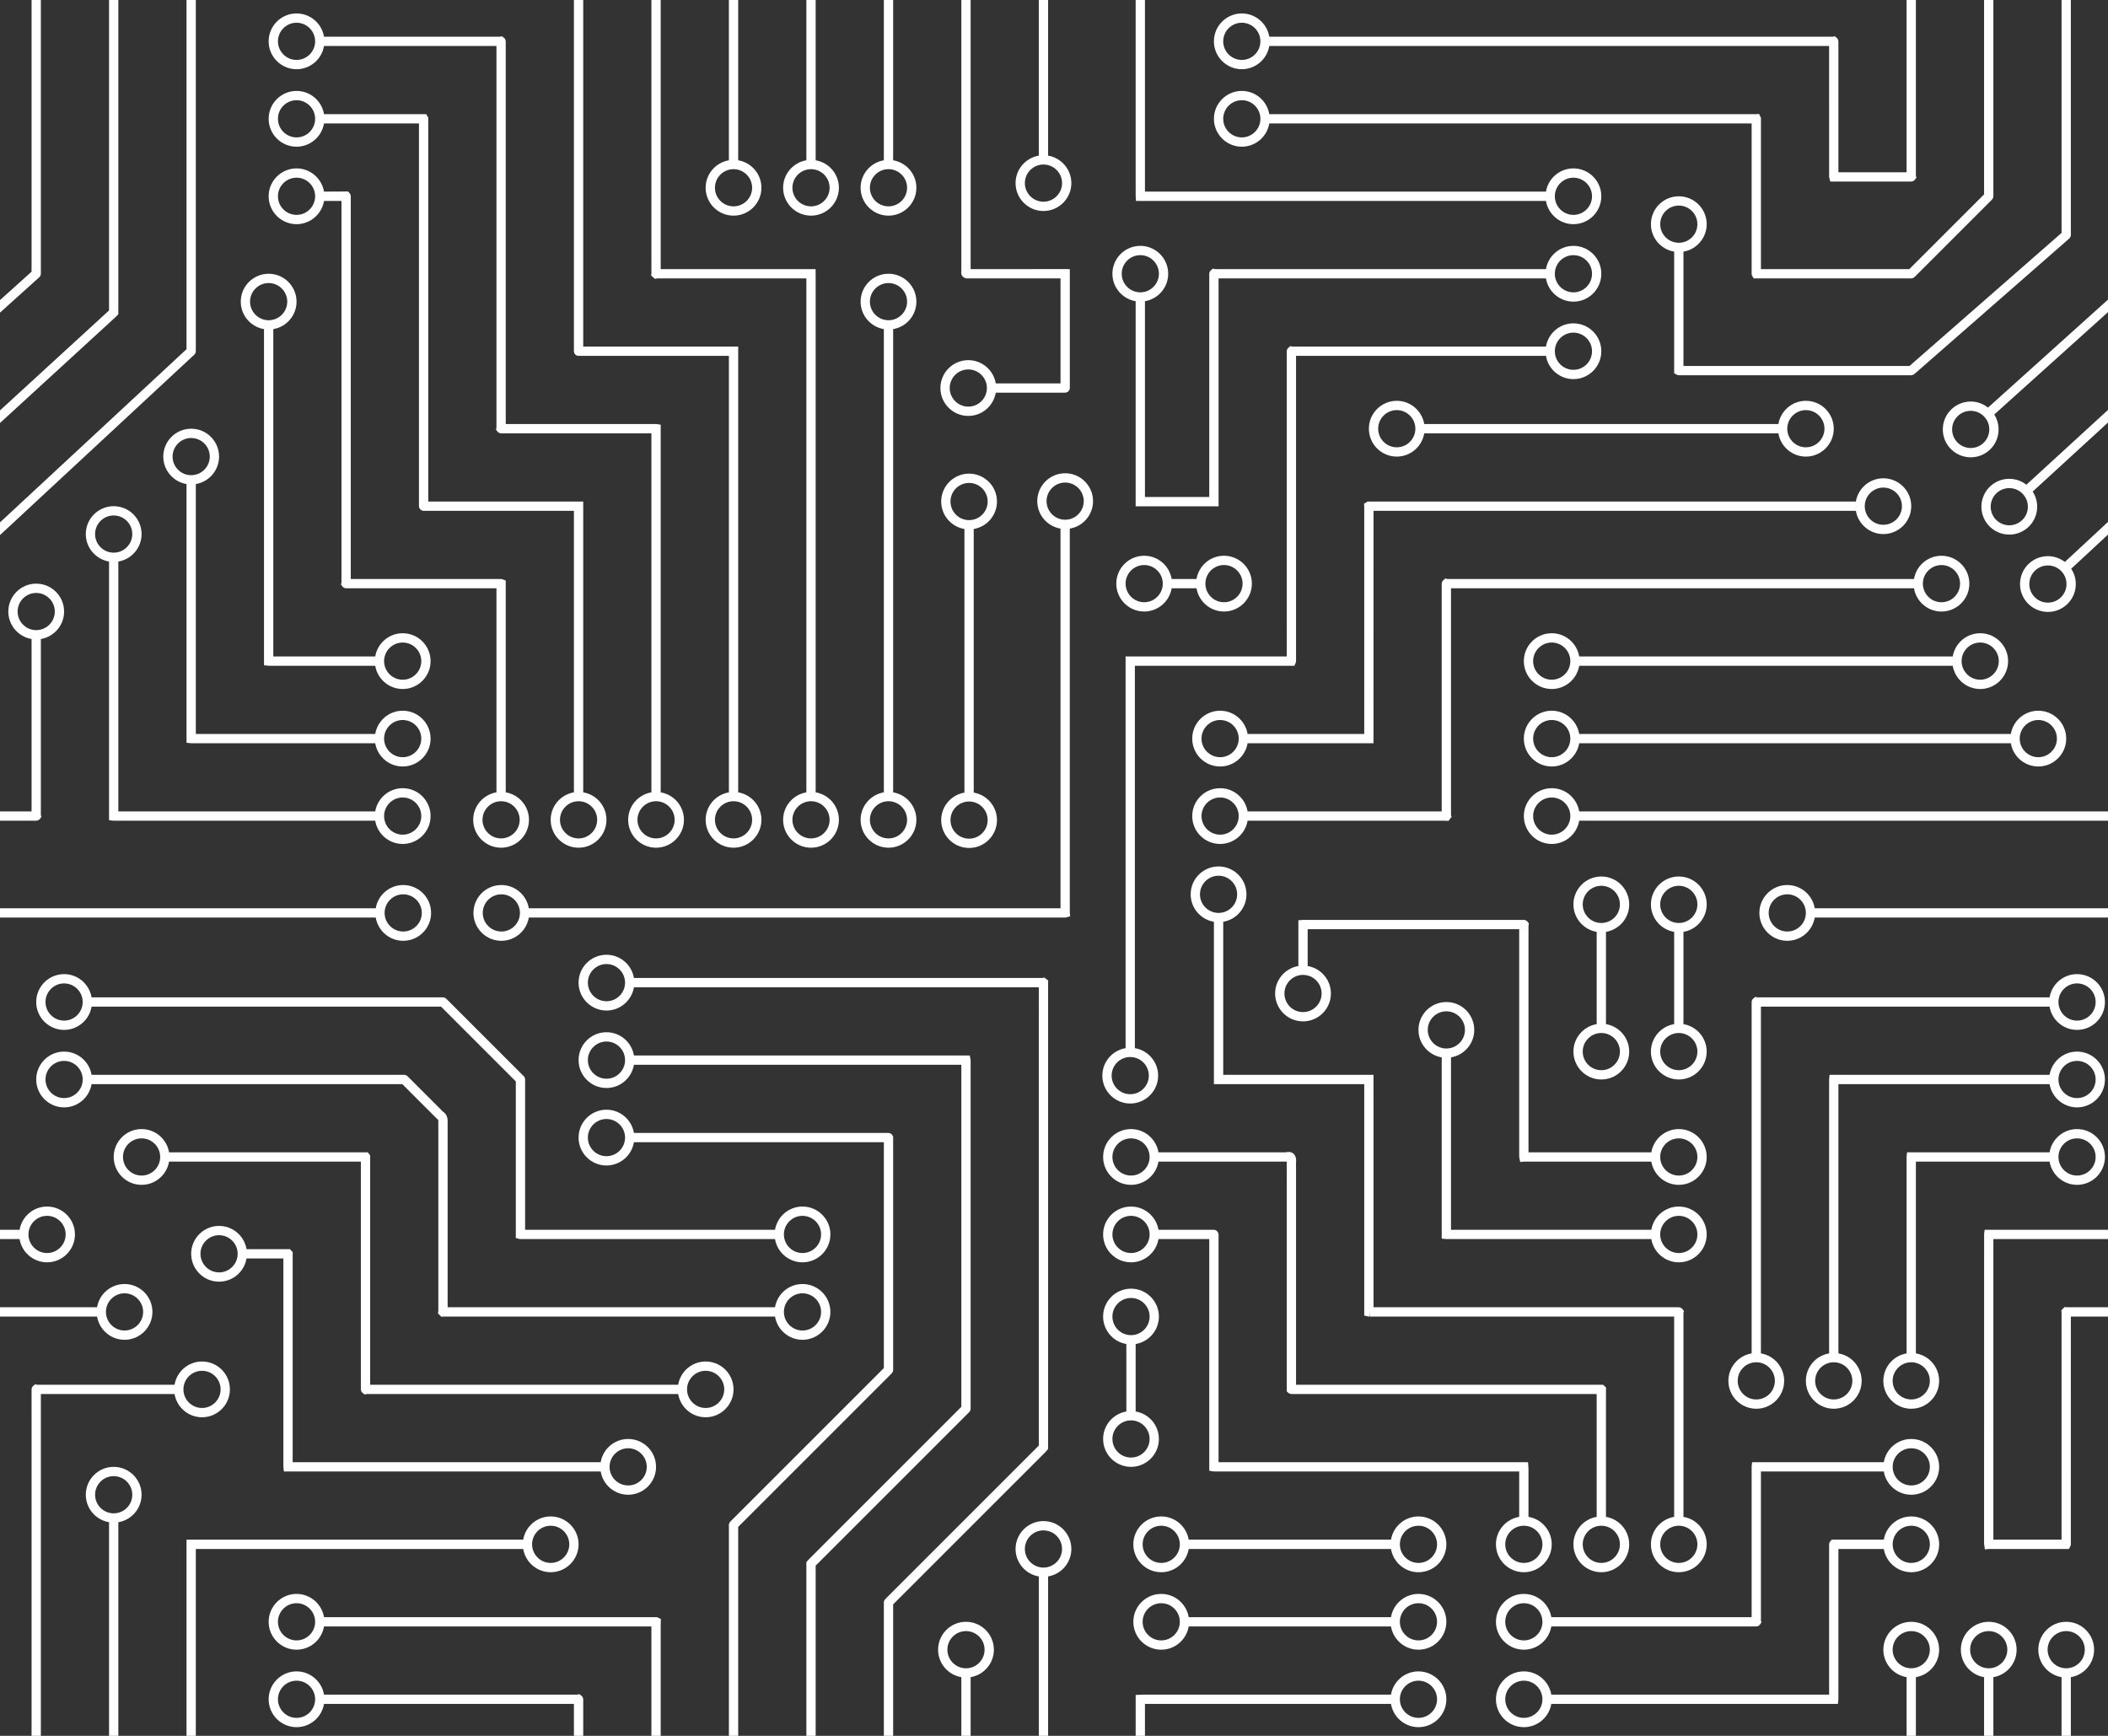 <?xml version="1.0" encoding="UTF-8" standalone="no"?>
<!-- Created with Inkscape (http://www.inkscape.org/) -->

<svg
   xmlns:dc="http://purl.org/dc/elements/1.1/"
   xmlns:cc="http://creativecommons.org/ns#"
   xmlns:rdf="http://www.w3.org/1999/02/22-rdf-syntax-ns#"
   xmlns:svg="http://www.w3.org/2000/svg"
   xmlns="http://www.w3.org/2000/svg"
   xmlns:sodipodi="http://sodipodi.sourceforge.net/DTD/sodipodi-0.dtd"
   xmlns:inkscape="http://www.inkscape.org/namespaces/inkscape"
   version="1.1"
   id="svg2"
   xml:space="preserve"
   width="680"
   height="560"
   viewBox="0 0 680 560"
   sodipodi:docname="bg_pattern.svg"
   inkscape:version="0.92.4 5da689c313, 2019-01-14"><rect x="0" y="0" width="680" height="560" fill="#333333" stroke="none"/><defs
     id="defs6" /><sodipodi:namedview
     pagecolor="#6f6f6f"
     bordercolor="#666666"
     borderopacity="1"
     objecttolerance="10"
     gridtolerance="10"
     guidetolerance="10"
     inkscape:pageopacity="0"
     inkscape:pageshadow="2"
     inkscape:window-width="1600"
     inkscape:window-height="900"
     id="namedview4"
     showgrid="false"
     inkscape:zoom="0.89398499"
     inkscape:cx="487.8037"
     inkscape:cy="406.77221"
     inkscape:window-x="0"
     inkscape:window-y="0"
     inkscape:window-maximized="0"
     inkscape:current-layer="g12"
     inkscape:pagecheckerboard="true"
     borderlayer="false"
     inkscape:showpageshadow="true" /><g
     id="g10"
     inkscape:groupmode="layer"
     inkscape:label="ink_ext_XXXXXX"
     transform="matrix(1.333,0,0,-1.333,0,560)"><g
       id="g12"
       transform="scale(0.1)"><path
         d="m 4986.462,2754.592 c -8.355,-7.755 -19.223,-12.023 -30.615,-12.023 -12.652,0 -24.375,5.107 -32.977,14.377 -16.883,18.18 -15.825,46.718 2.348,63.6 8.355,7.755 19.223,12.023 30.615,12.023 12.652,0 24.375,-5.107 32.985,-14.377 8.182,-8.812 12.435,-20.28 12,-32.288 -0.45,-12.015 -5.55,-23.13 -14.355,-31.312 z m 398.925,416.498 v 30.698 l -388.5,-360.75 c -11.707,8.97 -26.145,14.033 -41.055,14.033 -17.093,0 -33.398,-6.405 -45.922,-18.038 -27.27,-25.328 -28.852,-68.115 -3.533,-95.392 12.727,-13.71 30.758,-21.57 49.47,-21.57 17.093,0 33.398,6.405 45.922,18.038 13.207,12.27 20.858,28.95 21.525,46.965 0.532,14.205 -3.397,27.87 -11.07,39.51 l 373.163,346.507"
         style="fill:#ffffff;fill-opacity:1;fill-rule:nonzero;stroke:none;stroke-width:0.75"
         id="path16"
         inkscape:connector-curvature="0" /><path
         d="m 4892.787,2941.574 c -8.318,-7.62 -19.11,-11.82 -30.383,-11.82 -12.592,0 -24.69,5.317 -33.195,14.588 -16.77,18.293 -15.525,46.807 2.768,63.578 8.318,7.635 19.117,11.835 30.39,11.835 12.585,0 24.69,-5.317 33.188,-14.595 8.123,-8.857 12.307,-20.355 11.79,-32.362 -0.525,-12.008 -5.692,-23.1 -14.557,-31.223 z m 492.6,497.962 v 1040.85 h -21.51 V 3449.714 l -460.103,-421.762 c -11.768,9.135 -26.325,14.303 -41.407,14.303 -16.92,0 -33.112,-6.3 -45.593,-17.745 -27.442,-25.155 -29.302,-67.935 -4.147,-95.37 12.75,-13.912 30.892,-21.885 49.778,-21.885 16.913,0 33.112,6.293 45.593,17.738 13.29,12.18 21.038,28.815 21.825,46.822 0.615,14.205 -3.217,27.892 -10.815,39.578 l 460.395,422.033 5.985,6.112"
         style="fill:#ffffff;fill-opacity:1;fill-rule:nonzero;stroke:none;stroke-width:0.75"
         id="path18"
         inkscape:connector-curvature="0" /><path
         d="m 4799.157,3128.347 c -8.287,-7.455 -18.96,-11.557 -30.09,-11.557 -12.75,0 -24.945,5.438 -33.465,14.902 -8.04,8.932 -12.127,20.46 -11.49,32.468 0.63,12 5.895,23.04 14.842,31.087 8.265,7.447 18.953,11.543 30.075,11.543 12.75,0 24.953,-5.423 33.465,-14.887 16.598,-18.45 15.105,-46.958 -3.337,-63.555 z m 377.22,1352.04 v -936.862 l -365.452,-328.905 c -11.85,9.375 -26.58,14.67 -41.895,14.67 -16.688,0 -32.722,-6.15 -45.127,-17.325 -13.402,-12.06 -21.315,-28.62 -22.26,-46.62 -0.945,-18.008 5.168,-35.303 17.235,-48.705 12.78,-14.205 31.073,-22.35 50.19,-22.35 16.695,0 32.715,6.157 45.135,17.332 24.817,22.328 29.115,58.995 11.79,86.287 l 368.235,331.41 c 2.175,1.702 4.785,4.875 4.65,10.245 v 940.822 h -22.5"
         style="fill:#ffffff;fill-opacity:1;fill-rule:nonzero;stroke:none;stroke-width:0.75"
         id="path20"
         inkscape:connector-curvature="0" /><path
         d="m 4017.627,3658.514 c 0,24.817 20.183,45 45,45 24.81,0 45,-20.183 45,-45 0,-24.81 -20.19,-45 -45,-45 -24.817,0 -45,20.19 -45,45 z m 937.5,750 c 0,24.817 20.183,45 45,45 24.81,0 45,-20.183 45,-45 0,-24.81 -20.19,-45 -45,-45 -24.817,0 -45,20.19 -45,45 z M 4057.354,3294.457 c 3.292,-1.748 6.555,-1.635 8.505,-1.53 l 557.107,-0.037 c 0.398,-0.037 0.818,-0.06 1.26,-0.06 2.895,0 6.465,1.02 10.26,4.553 l 372.127,325.613 c 3.81,3.022 4.98,7.035 4.763,10.455 v 708.577 c 31.875,5.385 56.25,33.112 56.25,66.487 0,37.215 -30.277,67.5 -67.5,67.5 -37.222,0 -67.5,-30.285 -67.5,-67.5 0,-33.375 24.375,-61.102 56.25,-66.487 v -704.663 l -330.832,-289.47 -37.125,-32.505 h -547.043 v 276.637 c 31.875,5.385 56.25,33.112 56.25,66.487 0,37.215 -30.277,67.5 -67.5,67.5 -37.222,0 -67.5,-30.285 -67.5,-67.5 0,-33.375 24.375,-61.102 56.25,-66.487 v -294.397 l 5.978,-3.172"
         style="fill:#ffffff;fill-opacity:1;fill-rule:nonzero;stroke:none;stroke-width:0.75"
         id="path22"
         inkscape:connector-curvature="0" /><path
         d="m 3755.127,2458.514 c 24.81,0 45,-20.183 45,-45 0,-24.817 -20.19,-45 -45,-45 -24.817,0 -45,20.183 -45,45 0,24.817 20.183,45 45,45 z m 1177.5,0 c 24.81,0 45,-20.183 45,-45 0,-24.817 -20.19,-45 -45,-45 -24.817,0 -45,20.183 -45,45 0,24.817 20.183,45 45,45 z m -1177.5,-112.5 c 33.383,0 61.102,24.383 66.48,56.25 h 1044.533 c 5.385,-31.867 33.105,-56.25 66.487,-56.25 37.222,0 67.5,30.285 67.5,67.5 0,37.215 -30.277,67.5 -67.5,67.5 -33.383,0 -61.102,-24.383 -66.487,-56.25 H 3821.607 c -5.378,31.867 -33.097,56.25 -66.48,56.25 -37.222,0 -67.5,-30.285 -67.5,-67.5 0,-37.215 30.277,-67.5 67.5,-67.5"
         style="fill:#ffffff;fill-opacity:1;fill-rule:nonzero;stroke:none;stroke-width:0.75"
         id="path24"
         inkscape:connector-curvature="0" /><path
         d="m 4792.002,2646.014 c 24.81,0 45,-20.183 45,-45 0,-24.817 -20.19,-45 -45,-45 -24.817,0 -45,20.183 -45,45 0,24.817 20.183,45 45,45 z m -1036.875,-90 c -24.817,0 -45,20.183 -45,45 0,24.817 20.183,45 45,45 24.81,0 45,-20.183 45,-45 0,-24.817 -20.19,-45 -45,-45 z m 970.388,56.25 h -903.908 c -5.378,31.867 -33.097,56.25 -66.48,56.25 -37.222,0 -67.5,-30.285 -67.5,-67.5 0,-37.215 30.277,-67.5 67.5,-67.5 33.383,0 61.102,24.383 66.48,56.25 h 903.908 c 5.385,-31.867 33.105,-56.25 66.487,-56.25 37.222,0 67.5,30.285 67.5,67.5 0,37.215 -30.277,67.5 -67.5,67.5 -33.383,0 -61.102,-24.383 -66.487,-56.25"
         style="fill:#ffffff;fill-opacity:1;fill-rule:nonzero;stroke:none;stroke-width:0.75"
         id="path26"
         inkscape:connector-curvature="0" /><path
         d="m 4557.627,3021.014 c 24.81,0 45,-20.183 45,-45 0,-24.817 -20.19,-45 -45,-45 -24.817,0 -45,20.183 -45,45 0,24.817 20.183,45 45,45 z m -1605,-652.5 c -24.817,0 -45,20.183 -45,45 0,24.817 20.183,45 45,45 24.81,0 45,-20.183 45,-45 0,-24.817 -20.19,-45 -45,-45 z m 66.48,56.25 c -5.378,31.867 -33.097,56.25 -66.48,56.25 -37.222,0 -67.5,-30.285 -67.5,-67.5 0,-37.215 30.277,-67.5 67.5,-67.5 33.383,0 61.102,24.383 66.48,56.25 h 304.665 l 0.105,562.5 h 1167.263 c 5.385,-31.867 33.105,-56.25 66.487,-56.25 37.222,0 67.5,30.285 67.5,67.5 0,37.215 -30.277,67.5 -67.5,67.5 -33.383,0 -61.102,-24.383 -66.487,-56.25 H 3309.777 l -8.865,-5.22 0.465,-6.742 v -550.538 h -282.27"
         style="fill:#ffffff;fill-opacity:1;fill-rule:nonzero;stroke:none;stroke-width:0.75"
         id="path28"
         inkscape:connector-curvature="0" /><path
         d="m 4370.127,3208.514 c 24.81,0 45,-20.183 45,-45 0,-24.817 -20.19,-45 -45,-45 -24.817,0 -45,20.183 -45,45 0,24.817 20.183,45 45,45 z m -990,-90 c -24.817,0 -45,20.183 -45,45 0,24.817 20.183,45 45,45 24.81,0 45,-20.183 45,-45 0,-24.817 -20.19,-45 -45,-45 z m 0,112.5 c -37.222,0 -67.5,-30.285 -67.5,-67.5 0,-37.215 30.277,-67.5 67.5,-67.5 33.383,0 61.102,24.383 66.48,56.25 h 857.033 c 5.385,-31.867 33.105,-56.25 66.487,-56.25 37.222,0 67.5,30.285 67.5,67.5 0,37.215 -30.277,67.5 -67.5,67.5 -33.383,0 -61.102,-24.383 -66.487,-56.25 h -857.033 c -5.378,31.867 -33.097,56.25 -66.48,56.25"
         style="fill:#ffffff;fill-opacity:1;fill-rule:nonzero;stroke:none;stroke-width:0.75"
         id="path30"
         inkscape:connector-curvature="0" /><path
         d="m 3005.127,3868.514 c -24.817,0 -45,20.19 -45,45 0,24.817 20.183,45 45,45 24.81,0 45,-20.183 45,-45 0,-24.81 -20.19,-45 -45,-45 z m 1762.5,540 c 0,24.817 20.183,45 45,45 24.81,0 45,-20.183 45,-45 0,-24.81 -20.19,-45 -45,-45 -24.817,0 -45,20.19 -45,45 z m -528.75,-869.55 c -0.015,-0.975 0.06,-3.075 1.185,-5.393 l 3.817,-6.308 h 380.73 c 0.045,0 0.105,0 0.165,0 2.333,0 5.963,0.675 9.21,4.2 l 185.678,185.678 c 3.908,3.66 4.455,7.673 4.215,10.432 v 614.452 c 31.875,5.385 56.25,33.112 56.25,66.487 0,37.215 -30.277,67.5 -67.5,67.5 -37.222,0 -67.5,-30.285 -67.5,-67.5 0,-33.375 24.375,-61.102 56.25,-66.487 v -611.355 l -180.907,-180.907 h -359.092 v 366.007 l -4.522,9.525 -7.522,-0.532 h -1177.725 c -5.378,31.867 -33.097,56.25 -66.48,56.25 -37.222,0 -67.5,-30.285 -67.5,-67.5 0,-37.215 30.277,-67.5 67.5,-67.5 33.383,0 61.102,24.383 66.48,56.25 h 1167.27 v -363.3"
         style="fill:#ffffff;fill-opacity:1;fill-rule:nonzero;stroke:none;stroke-width:0.75"
         id="path32"
         inkscape:connector-curvature="0" /><path
         d="m 4580.127,4408.514 c 0,24.817 20.183,45 45,45 24.81,0 45,-20.183 45,-45 0,-24.81 -20.19,-45 -45,-45 -24.817,0 -45,20.19 -45,45 z m -1575,-352.5 c -24.817,0 -45,20.19 -45,45 0,24.817 20.183,45 45,45 24.81,0 45,-20.183 45,-45 0,-24.81 -20.19,-45 -45,-45 z m 0,112.5 c -37.222,0 -67.5,-30.285 -67.5,-67.5 0,-37.215 30.277,-67.5 67.5,-67.5 33.383,0 61.102,24.383 66.48,56.25 h 1354.77 l 0.015,-311.805 c 0.023,-0.39 0,-0.802 -0.015,-1.23 -0.045,-1.815 -0.113,-4.312 0.652,-6.952 l 2.34,-8.137 h 194.49 c 0.225,-0.015 0.435,-0.015 0.66,-0.015 5.062,0 7.995,2.663 9.352,4.343 l 3.81,5.303 -1.312,4.095 v 566.663 c 31.875,5.385 56.25,33.112 56.25,66.487 0,37.215 -30.277,67.5 -67.5,67.5 -37.222,0 -67.5,-30.285 -67.5,-67.5 0,-33.375 24.375,-61.102 56.25,-66.487 v -557.888 h -165 v 242.438 l -0.015,73.38 c 0.225,5.43 -2.67,8.535 -4.41,9.9 l -4.92,3.57 -3.998,-1.163 h -1363.935 c -5.378,31.867 -33.097,56.25 -66.48,56.25"
         style="fill:#ffffff;fill-opacity:1;fill-rule:nonzero;stroke:none;stroke-width:0.75"
         id="path34"
         inkscape:connector-curvature="0" /><path
         d="m 3432.627,4333.514 c 24.81,0 45,-20.183 45,-45 0,-24.81 -20.19,-45 -45,-45 -24.817,0 -45,20.19 -45,45 0,24.817 20.183,45 45,45 z m 375,-562.5 c 24.81,0 45,-20.183 45,-45 0,-24.81 -20.19,-45 -45,-45 -24.817,0 -45,20.19 -45,45 0,24.817 20.183,45 45,45 z m -1058.535,-56.25 h 992.048 c 5.385,-31.867 33.105,-56.25 66.487,-56.25 37.222,0 67.5,30.285 67.5,67.5 0,37.215 -30.277,67.5 -67.5,67.5 -33.383,0 -61.102,-24.383 -66.487,-56.25 h -970.388 v 540 h 595.388 c 5.385,-31.867 33.105,-56.25 66.487,-56.25 37.222,0 67.5,30.285 67.5,67.5 0,37.215 -30.277,67.5 -67.5,67.5 -33.383,0 -61.102,-24.383 -66.487,-56.25 h -600.75 l -17.137,-0.787 v -567.285 c -0.015,-2.205 -0.023,-4.41 0.12,-6.45 l 0.72,-10.477"
         style="fill:#ffffff;fill-opacity:1;fill-rule:nonzero;stroke:none;stroke-width:0.75"
         id="path36"
         inkscape:connector-curvature="0" /><path
         d="m 2714.494,3538.552 c 0,24.817 20.183,45 45,45 24.817,0 45,-20.183 45,-45 0,-24.81 -20.183,-45 -45,-45 -24.817,0 -45,20.19 -45,45 z m 1093.132,44.962 c 24.81,0 45,-20.183 45,-45 0,-24.81 -20.19,-45 -45,-45 -24.817,0 -45,20.19 -45,45 0,24.817 20.183,45 45,45 z m 0,-112.5 c 37.222,0 67.5,30.285 67.5,67.5 0,37.215 -30.277,67.5 -67.5,67.5 -33.383,0 -61.102,-24.383 -66.487,-56.25 h -801.405 l -4.357,1.305 -4.725,-3.803 c -1.245,-1.005 -3.84,-3.6 -4.23,-8.033 l -0.045,-0.713 c 0,-0.27 0,-0.54 0,-0.825 v -539.505 h -155.632 v 473.88 c 31.875,5.378 56.25,33.105 56.25,66.48 0,37.222 -30.277,67.5 -67.5,67.5 -37.222,0 -67.5,-30.277 -67.5,-67.5 0,-33.375 24.375,-61.102 56.25,-66.48 v -496.38 h 200.632 v 551.572 h 792.263 c 5.385,-31.867 33.105,-56.25 66.487,-56.25"
         style="fill:#ffffff;fill-opacity:1;fill-rule:nonzero;stroke:none;stroke-width:0.75"
         id="path38"
         inkscape:connector-curvature="0" /><path
         d="m 3006.994,2788.574 c 0,-24.817 -20.183,-45 -45,-45 -24.817,0 -45,20.183 -45,45 0,24.81 20.183,45 45,45 24.817,0 45,-20.19 45,-45 z m -238.118,-45 c -24.817,0 -45,20.183 -45,45 0,24.81 20.183,45 45,45 24.81,0 45,-20.19 45,-45 0,-24.817 -20.19,-45 -45,-45 z m 126.63,56.25 h -60.15 c -5.378,31.867 -33.097,56.25 -66.48,56.25 -37.222,0 -67.5,-30.285 -67.5,-67.5 0,-37.222 30.277,-67.5 67.5,-67.5 33.383,0 61.102,24.375 66.48,56.25 h 60.15 c 5.385,-31.875 33.105,-56.25 66.487,-56.25 37.222,0 67.5,30.277 67.5,67.5 0,37.215 -30.277,67.5 -67.5,67.5 -33.383,0 -61.102,-24.383 -66.487,-56.25"
         style="fill:#ffffff;fill-opacity:1;fill-rule:nonzero;stroke:none;stroke-width:0.75"
         id="path40"
         inkscape:connector-curvature="0" /><path
         d="m 5213.877,1258.514 c 24.81,0 45,-20.183 45,-45 0,-24.817 -20.19,-45 -45,-45 -24.817,0 -45,20.183 -45,45 0,24.817 20.183,45 45,45 z m 171.51,-274.515 c -16.935,6.473 -29.01,22.838 -29.01,42.015 0,19.177 12.075,35.542 29.01,42.015 v 23.505 c -25.92,-6.338 -46.005,-27.668 -50.498,-54.27 h -331.125 l -7.725,0.495 -7.673,-7.702 0.51,-4.777 V 474.766 h -165 v 727.499 h 323.512 c 5.385,-31.875 33.105,-56.25 66.487,-56.25 37.222,0 67.5,30.277 67.5,67.5 0,37.222 -30.277,67.5 -67.5,67.5 -33.383,0 -61.102,-24.375 -66.487,-56.25 h -344.558 l -1.343,-9.713 -0.113,-749.213 1.905,-14.505 10.215,0.931 h 193.125 l 3.217,5.795 c 1.688,3.062 1.575,5.95 1.492,6.572 l 0.045,550.133 h 323.512 c 4.492,-26.603 24.578,-47.933 50.498,-54.27 v 23.505"
         style="fill:#ffffff;fill-opacity:1;fill-rule:nonzero;stroke:none;stroke-width:0.75"
         id="path42"
         inkscape:connector-curvature="0" /><path
         d="m 5000.127,253.516 c 24.81,0 45,-20.183 45,-45 0,-24.817 -20.19,-45 -45,-45 -24.817,0 -45,20.183 -45,45 0,24.817 20.183,45 45,45 z m -11.25,-111.489 v -521.64 h 22.5 v 521.64 c 31.875,5.384 56.25,33.105 56.25,66.489 0,37.222 -30.277,67.5 -67.5,67.5 -37.222,0 -67.5,-30.278 -67.5,-67.5 0,-33.384 24.375,-61.105 56.25,-66.489"
         style="fill:#ffffff;fill-opacity:1;fill-rule:nonzero;stroke:none;stroke-width:0.75"
         id="path44"
         inkscape:connector-curvature="0" /><path
         d="m 5026.377,1731.014 c -24.817,0 -45,20.183 -45,45 0,24.817 20.183,45 45,45 24.81,0 45,-20.183 45,-45 0,-24.817 -20.19,-45 -45,-45 z m -731.25,-871.875 c 0,-24.817 -20.19,-45 -45,-45 -24.817,0 -45,20.183 -45,45 0,24.817 20.183,45 45,45 24.81,0 45,-20.183 45,-45 z m 731.25,984.375 c -33.383,0 -61.102,-24.375 -66.487,-56.25 h -707.73 l -4.253,1.192 -4.598,-3.585 c -1.732,-1.357 -4.567,-4.388 -4.433,-9.69 V 925.619 c -31.875,-5.378 -56.25,-33.097 -56.25,-66.48 0,-37.222 30.277,-67.5 67.5,-67.5 37.222,0 67.5,30.277 67.5,67.5 0,33.383 -24.375,61.102 -56.25,66.48 v 839.145 h 698.513 c 5.385,-31.875 33.105,-56.25 66.487,-56.25 37.222,0 67.5,30.277 67.5,67.5 0,37.222 -30.277,67.5 -67.5,67.5"
         style="fill:#ffffff;fill-opacity:1;fill-rule:nonzero;stroke:none;stroke-width:0.75"
         id="path46"
         inkscape:connector-curvature="0" /><path
         d="m 5026.377,1543.514 c -24.817,0 -45,20.183 -45,45 0,24.817 20.183,45 45,45 24.81,0 45,-20.183 45,-45 0,-24.817 -20.19,-45 -45,-45 z m -543.75,-684.375 c 0,-24.817 -20.19,-45 -45,-45 -24.817,0 -45,20.183 -45,45 0,24.817 20.183,45 45,45 24.81,0 45,-20.183 45,-45 z m 543.75,796.875 c -33.383,0 -61.102,-24.375 -66.487,-56.25 h -532.403 l -1.005,-10.14 c -0.105,-1.14 -0.12,-2.4 -0.105,-3.66 V 925.619 c -31.875,-5.378 -56.25,-33.097 -56.25,-66.48 0,-37.222 30.277,-67.5 67.5,-67.5 37.222,0 67.5,30.277 67.5,67.5 0,33.383 -24.375,61.102 -56.25,66.48 v 651.645 h 511.012 c 5.385,-31.875 33.105,-56.25 66.487,-56.25 37.222,0 67.5,30.277 67.5,67.5 0,37.222 -30.277,67.5 -67.5,67.5"
         style="fill:#ffffff;fill-opacity:1;fill-rule:nonzero;stroke:none;stroke-width:0.75"
         id="path48"
         inkscape:connector-curvature="0" /><path
         d="m 4670.127,859.139 c 0,-24.817 -20.19,-45 -45,-45 -24.817,0 -45,20.183 -45,45 0,24.817 20.183,45 45,45 24.81,0 45,-20.183 45,-45 z m 356.25,586.875 c 24.81,0 45,-20.183 45,-45 0,-24.817 -20.19,-45 -45,-45 -24.817,0 -45,20.183 -45,45 0,24.817 20.183,45 45,45 z m -66.487,-56.25 c 5.385,-31.875 33.105,-56.25 66.487,-56.25 37.222,0 67.5,30.277 67.5,67.5 0,37.222 -30.277,67.5 -67.5,67.5 -33.383,0 -61.102,-24.375 -66.487,-56.25 h -344.918 l -1.005,-10.14 c -0.082,-0.863 -0.097,-1.83 -0.09,-3.518 V 925.619 c -31.875,-5.378 -56.25,-33.097 -56.25,-66.48 0,-37.222 30.277,-67.5 67.5,-67.5 37.222,0 67.5,30.277 67.5,67.5 0,33.383 -24.375,61.102 -56.25,66.48 v 464.145 h 323.512"
         style="fill:#ffffff;fill-opacity:1;fill-rule:nonzero;stroke:none;stroke-width:0.75"
         id="path50"
         inkscape:connector-curvature="0" /><path
         d="m 4812.627,253.516 c 24.81,0 45,-20.183 45,-45 0,-24.817 -20.19,-45 -45,-45 -24.817,0 -45,20.183 -45,45 0,24.817 20.183,45 45,45 z m -11.25,-111.489 v -521.64 h 22.5 v 521.64 c 31.875,5.384 56.25,33.105 56.25,66.489 0,37.222 -30.277,67.5 -67.5,67.5 -37.222,0 -67.5,-30.278 -67.5,-67.5 0,-33.384 24.375,-61.105 56.25,-66.489"
         style="fill:#ffffff;fill-opacity:1;fill-rule:nonzero;stroke:none;stroke-width:0.75"
         id="path52"
         inkscape:connector-curvature="0" /><path
         d="m 3005.127,-53.984 c 24.81,0 45,-20.183 45,-45 0,-24.82 -20.19,-45 -45,-45 -24.817,0 -45,20.18 -45,45 0,24.817 20.183,45 45,45 z m 0,-112.5 c 33.383,0 61.102,24.375 66.48,56.25 h 1354.77 l 0.015,-269.379 h 22.485 v 206.183 l -0.015,73.389 c 0.225,5.452 -2.685,8.558 -4.44,9.923 l -4.935,3.568 -3.982,-1.183 h -1363.905 c -5.378,31.875 -33.097,56.25 -66.48,56.25 -37.222,0 -67.5,-30.278 -67.5,-67.5 0,-37.225 30.277,-67.5 67.5,-67.5"
         style="fill:#ffffff;fill-opacity:1;fill-rule:nonzero;stroke:none;stroke-width:0.75"
         id="path54"
         inkscape:connector-curvature="0" /><path
         d="m 4625.127,253.516 c 24.81,0 45,-20.183 45,-45 0,-24.817 -20.19,-45 -45,-45 -24.817,0 -45,20.183 -45,45 0,24.817 20.183,45 45,45 z m -11.25,-111.489 v -521.64 h 22.5 v 521.64 c 31.875,5.384 56.25,33.105 56.25,66.489 0,37.222 -30.277,67.5 -67.5,67.5 -37.222,0 -67.5,-30.278 -67.5,-67.5 0,-33.384 24.375,-61.105 56.25,-66.489"
         style="fill:#ffffff;fill-opacity:1;fill-rule:nonzero;stroke:none;stroke-width:0.75"
         id="path56"
         inkscape:connector-curvature="0" /><path
         d="m 3687.627,133.516 c 24.81,0 45,-20.183 45,-45 0,-24.82 -20.19,-45 -45,-45 -24.817,0 -45,20.18 -45,45 0,24.817 20.183,45 45,45 z m 937.567,375 c 24.81,0 45,-20.183 45,-45 0,-24.817 -20.19,-45 -45,-45 -24.817,0 -45,20.183 -45,45 0,24.817 20.183,45 45,45 z M 3687.627,21.016 c 33.383,0 61.102,24.375 66.48,56.25 h 693.592 l 1.042,10.093 c 0.142,1.321 0.15,2.783 0.135,4.254 V 452.266 h 109.83 c 5.385,-31.875 33.105,-56.25 66.487,-56.25 37.215,0 67.5,30.275 67.5,67.5 0,37.222 -30.285,67.5 -67.5,67.5 -33.383,0 -61.102,-24.375 -66.487,-56.25 h -125.925 l -3.345,-3.662 c -2.107,-2.308 -3.143,-5.189 -3.06,-8.602 V 99.766 h -672.27 c -5.378,31.875 -33.097,56.25 -66.48,56.25 -37.222,0 -67.5,-30.278 -67.5,-67.5 0,-37.225 30.277,-67.5 67.5,-67.5"
         style="fill:#ffffff;fill-opacity:1;fill-rule:nonzero;stroke:none;stroke-width:0.75"
         id="path58"
         inkscape:connector-curvature="0" /><path
         d="m 4625.194,696.014 c 24.81,0 45,-20.183 45,-45 0,-24.817 -20.19,-45 -45,-45 -24.817,0 -45,20.183 -45,45 0,24.817 20.183,45 45,45 z m -937.567,-464.998 c -24.817,0 -45,20.183 -45,45 0,24.817 20.183,45 45,45 24.81,0 45,-20.183 45,-45 0,-24.817 -20.19,-45 -45,-45 z m 0,112.5 c -37.222,0 -67.5,-30.278 -67.5,-67.5 0,-37.225 30.277,-67.5 67.5,-67.5 33.383,0 61.102,24.375 66.48,56.25 h 494.587 c 0.195,-0.015 0.383,-0.015 0.578,-0.015 5.04,0 8.033,2.399 9.682,4.509 l 3.675,5.399 -1.252,4.019 v 361.08 h 297.33 c 5.385,-31.875 33.105,-56.25 66.487,-56.25 37.215,0 67.5,30.277 67.5,67.5 0,37.222 -30.285,67.5 -67.5,67.5 -33.383,0 -61.102,-24.375 -66.487,-56.25 h -318.683 l -1.058,-10.08 c -0.075,-0.802 -0.097,-1.695 -0.09,-3.217 v -361.701 h -484.77 c -5.378,31.875 -33.097,56.25 -66.48,56.25"
         style="fill:#ffffff;fill-opacity:1;fill-rule:nonzero;stroke:none;stroke-width:0.75"
         id="path60"
         inkscape:connector-curvature="0" /><path
         d="m 2948.877,2081.647 c 24.81,0 45,-20.19 45,-45 0,-24.817 -20.19,-45 -45,-45 -24.817,0 -45,20.183 -45,45 0,24.81 20.183,45 45,45 z m 1158.75,-1618.131 c 0,-24.817 -20.19,-45 -45,-45 -24.817,0 -45,20.183 -45,45 0,24.817 20.183,45 45,45 24.81,0 45,-20.183 45,-45 z m -1170,1506.644 v -392.895 h 363.75 v -560.018 l 8.61,-2.07 c 1.927,-0.472 3.555,-0.405 4.68,-0.412 l -0.24,11.25 1.058,-11.25 h 735.893 V 529.994 c -31.875,-5.376 -56.25,-33.097 -56.25,-66.478 0,-37.225 30.277,-67.5 67.5,-67.5 37.222,0 67.5,30.275 67.5,67.5 0,33.381 -24.375,61.102 -56.25,66.478 v 493.853 l 1.215,4.312 -3.607,4.628 c -1.327,1.71 -4.282,4.478 -9.473,4.478 -0.09,0 -0.18,0 -0.255,0 h -569.13 l -168.75,-0.015 v 493.71 l -0.105,68.797 h -363.645 v 370.395 c 31.875,5.385 56.25,33.105 56.25,66.487 0,37.215 -30.277,67.5 -67.5,67.5 -37.222,0 -67.5,-30.285 -67.5,-67.5 0,-33.383 24.375,-61.102 56.25,-66.487"
         style="fill:#ffffff;fill-opacity:1;fill-rule:nonzero;stroke:none;stroke-width:0.75"
         id="path62"
         inkscape:connector-curvature="0" /><path
         d="m 3432.627,133.516 c 24.81,0 45,-20.183 45,-45 0,-24.82 -20.19,-45 -45,-45 -24.817,0 -45,20.18 -45,45 0,24.817 20.183,45 45,45 z m -661.875,-513.129 V 77.266 h 595.388 c 5.385,-31.875 33.105,-56.25 66.487,-56.25 37.222,0 67.5,30.275 67.5,67.5 0,37.222 -30.277,67.5 -67.5,67.5 -33.383,0 -61.102,-24.375 -66.487,-56.25 h -600.75 l -17.137,-0.788 V -379.613 h 22.5"
         style="fill:#ffffff;fill-opacity:1;fill-rule:nonzero;stroke:none;stroke-width:0.75"
         id="path64"
         inkscape:connector-curvature="0" /><path
         d="m 3455.127,1708.514 c 0,24.817 20.183,45 45,45 24.81,0 45,-20.183 45,-45 0,-24.817 -20.19,-45 -45,-45 -24.817,0 -45,20.183 -45,45 z m 607.5,-450 c 24.81,0 45,-20.183 45,-45 0,-24.817 -20.19,-45 -45,-45 -24.817,0 -45,20.183 -45,45 0,24.817 20.183,45 45,45 z m -563.685,-56.13 c 0.848,-0.097 1.77,-0.12 2.715,-0.12 0.203,0 0.412,0 0.615,0 h 493.868 c 5.385,-31.875 33.105,-56.25 66.487,-56.25 37.222,0 67.5,30.277 67.5,67.5 0,37.222 -30.277,67.5 -67.5,67.5 -33.383,0 -61.102,-24.375 -66.487,-56.25 h -484.762 v 417.262 c 31.875,5.385 56.25,33.105 56.25,66.487 0,37.222 -30.277,67.5 -67.5,67.5 -37.222,0 -67.5,-30.277 -67.5,-67.5 0,-33.383 24.375,-61.102 56.25,-66.487 v -438.585 l 10.065,-1.058"
         style="fill:#ffffff;fill-opacity:1;fill-rule:nonzero;stroke:none;stroke-width:0.75"
         id="path66"
         inkscape:connector-curvature="0" /><path
         d="m 3198.252,1796.639 c 0,-24.817 -20.19,-45 -45,-45 -24.817,0 -45,20.183 -45,45 0,24.817 20.183,45 45,45 24.81,0 45,-20.183 45,-45 z m 864.375,-350.625 c 24.81,0 45,-20.183 45,-45 0,-24.817 -20.19,-45 -45,-45 -24.817,0 -45,20.183 -45,45 0,24.817 20.183,45 45,45 z m -386.25,506.25 v -551.175 l 2.4,-12.232 9.652,0.907 h 307.71 c 5.385,-31.875 33.105,-56.25 66.487,-56.25 37.222,0 67.5,30.277 67.5,67.5 0,37.222 -30.277,67.5 -67.5,67.5 -33.383,0 -61.102,-24.375 -66.487,-56.25 h -297.262 v 549.135 l 1.23,4.282 -3.623,4.643 c -1.357,1.732 -4.425,4.65 -9.69,4.44 h -532.942 l -11.85,-0.818 v -110.828 c -31.875,-5.378 -56.25,-33.097 -56.25,-66.48 0,-37.222 30.277,-67.5 67.5,-67.5 37.222,0 67.5,30.277 67.5,67.5 0,33.383 -24.375,61.102 -56.25,66.48 v 89.145 h 511.875"
         style="fill:#ffffff;fill-opacity:1;fill-rule:nonzero;stroke:none;stroke-width:0.75"
         id="path68"
         inkscape:connector-curvature="0" /><path
         d="m 4107.627,1656.014 c 0,-24.817 -20.19,-45 -45,-45 -24.817,0 -45,20.183 -45,45 0,24.817 20.183,45 45,45 24.81,0 45,-20.183 45,-45 z m -90,356.257 c 0,24.81 20.183,45 45,45 24.81,0 45,-20.19 45,-45 0,-24.817 -20.19,-45 -45,-45 -24.817,0 -45,20.183 -45,45 z m 112.5,0 c 0,37.215 -30.277,67.5 -67.5,67.5 -37.222,0 -67.5,-30.285 -67.5,-67.5 0,-33.383 24.375,-61.102 56.25,-66.487 v -223.29 c -31.875,-5.378 -56.25,-33.097 -56.25,-66.48 0,-37.222 30.277,-67.5 67.5,-67.5 37.222,0 67.5,30.277 67.5,67.5 0,33.383 -24.375,61.102 -56.25,66.48 v 223.29 c 31.875,5.385 56.25,33.105 56.25,66.487"
         style="fill:#ffffff;fill-opacity:1;fill-rule:nonzero;stroke:none;stroke-width:0.75"
         id="path70"
         inkscape:connector-curvature="0" /><path
         d="m 3920.127,1656.014 c 0,-24.817 -20.19,-45 -45,-45 -24.817,0 -45,20.183 -45,45 0,24.817 20.183,45 45,45 24.81,0 45,-20.183 45,-45 z m -90,356.257 c 0,24.81 20.183,45 45,45 24.81,0 45,-20.19 45,-45 0,-24.817 -20.19,-45 -45,-45 -24.817,0 -45,20.183 -45,45 z m 112.5,0 c 0,37.215 -30.277,67.5 -67.5,67.5 -37.222,0 -67.5,-30.285 -67.5,-67.5 0,-33.383 24.375,-61.102 56.25,-66.487 v -223.29 c -31.875,-5.378 -56.25,-33.097 -56.25,-66.48 0,-37.222 30.277,-67.5 67.5,-67.5 37.222,0 67.5,30.277 67.5,67.5 0,33.383 -24.375,61.102 -56.25,66.48 v 223.29 c 31.875,5.385 56.25,33.105 56.25,66.487"
         style="fill:#ffffff;fill-opacity:1;fill-rule:nonzero;stroke:none;stroke-width:0.75"
         id="path72"
         inkscape:connector-curvature="0" /><path
         d="m 2810.127,508.516 c 24.81,0 45,-20.183 45,-45 0,-24.817 -20.19,-45 -45,-45 -24.817,0 -45,20.183 -45,45 0,24.817 20.183,45 45,45 z m 622.5,0 c 24.81,0 45,-20.183 45,-45 0,-24.817 -20.19,-45 -45,-45 -24.817,0 -45,20.183 -45,45 0,24.817 20.183,45 45,45 z m -622.5,-112.5 c 33.383,0 61.102,24.375 66.48,56.25 h 489.533 c 5.385,-31.875 33.105,-56.25 66.487,-56.25 37.222,0 67.5,30.275 67.5,67.5 0,37.222 -30.277,67.5 -67.5,67.5 -33.383,0 -61.102,-24.375 -66.487,-56.25 h -489.533 c -5.378,31.875 -33.097,56.25 -66.48,56.25 -37.222,0 -67.5,-30.278 -67.5,-67.5 0,-37.225 30.277,-67.5 67.5,-67.5"
         style="fill:#ffffff;fill-opacity:1;fill-rule:nonzero;stroke:none;stroke-width:0.75"
         id="path74"
         inkscape:connector-curvature="0" /><path
         d="m 2810.127,321.016 c 24.81,0 45,-20.183 45,-45 0,-24.817 -20.19,-45 -45,-45 -24.817,0 -45,20.183 -45,45 0,24.817 20.183,45 45,45 z m 622.5,0 c 24.81,0 45,-20.183 45,-45 0,-24.817 -20.19,-45 -45,-45 -24.817,0 -45,20.183 -45,45 0,24.817 20.183,45 45,45 z m -622.5,-112.5 c 33.383,0 61.102,24.375 66.48,56.25 h 489.533 c 5.385,-31.875 33.105,-56.25 66.487,-56.25 37.222,0 67.5,30.275 67.5,67.5 0,37.222 -30.277,67.5 -67.5,67.5 -33.383,0 -61.102,-24.375 -66.487,-56.25 h -489.533 c -5.378,31.875 -33.097,56.25 -66.48,56.25 -37.222,0 -67.5,-30.278 -67.5,-67.5 0,-37.225 30.277,-67.5 67.5,-67.5"
         style="fill:#ffffff;fill-opacity:1;fill-rule:nonzero;stroke:none;stroke-width:0.75"
         id="path76"
         inkscape:connector-curvature="0" /><path
         d="m 4325.127,1946.647 c -24.817,0 -45,20.183 -45,45 0,24.81 20.183,45 45,45 24.81,0 45,-20.19 45,-45 0,-24.817 -20.19,-45 -45,-45 z m 1060.26,56.25 h -993.78 c -5.378,31.867 -33.097,56.25 -66.48,56.25 -37.222,0 -67.5,-30.285 -67.5,-67.5 0,-37.222 30.277,-67.5 67.5,-67.5 33.383,0 61.102,24.375 66.48,56.25 h 993.78 v 22.5"
         style="fill:#ffffff;fill-opacity:1;fill-rule:nonzero;stroke:none;stroke-width:0.75"
         id="path78"
         inkscape:connector-curvature="0" /><path
         d="m 3755.127,2271.014 c 24.81,0 45,-20.183 45,-45 0,-24.817 -20.19,-45 -45,-45 -24.817,0 -45,20.183 -45,45 0,24.817 20.183,45 45,45 z m 1387.5,450 c 0,24.817 20.183,45 45,45 24.81,0 45,-20.183 45,-45 0,-24.817 -20.19,-45 -45,-45 -24.817,0 -45,20.183 -45,45 z m -1387.5,-562.5 c 33.383,0 61.102,24.383 66.48,56.25 h 1365.007 c 0.195,-0.015 0.39,-0.015 0.57,-0.015 0.195,0 0.383,0 0.562,0.015 l 0.383,0.023 c 4.567,0.33 7.23,2.993 8.25,4.26 l 3.833,5.175 -1.335,4.103 v 426.202 c 31.875,5.385 56.25,33.112 56.25,66.487 0,37.215 -30.277,67.5 -67.5,67.5 -37.222,0 -67.5,-30.285 -67.5,-67.5 0,-33.375 24.375,-61.102 56.25,-66.487 v -417.262 h -1354.77 c -5.378,31.867 -33.097,56.25 -66.48,56.25 -37.222,0 -67.5,-30.285 -67.5,-67.5 0,-37.215 30.277,-67.5 67.5,-67.5"
         style="fill:#ffffff;fill-opacity:1;fill-rule:nonzero;stroke:none;stroke-width:0.75"
         id="path80"
         inkscape:connector-curvature="0" /><path
         d="m 2952.627,2271.014 c 24.81,0 45,-20.183 45,-45 0,-24.817 -20.19,-45 -45,-45 -24.817,0 -45,20.183 -45,45 0,24.817 20.183,45 45,45 z m 1745.625,562.5 c 24.81,0 45,-20.183 45,-45 0,-24.817 -20.19,-45 -45,-45 -24.817,0 -45,20.183 -45,45 0,24.817 20.183,45 45,45 z m -1745.625,-675 c 33.383,0 61.102,24.383 66.48,56.25 h 476.925 l 9.18,-0.39 7.485,9.735 -1.32,4.027 v 549.128 h 1120.388 c 5.385,-31.867 33.105,-56.25 66.487,-56.25 37.222,0 67.5,30.285 67.5,67.5 0,37.215 -30.277,67.5 -67.5,67.5 -33.383,0 -61.102,-24.383 -66.487,-56.25 h -1129.365 l -4.447,1.275 -4.695,-3.735 c -1.74,-1.38 -4.537,-4.447 -4.38,-9.848 v -550.192 h -469.77 c -5.378,31.867 -33.097,56.25 -66.48,56.25 -37.222,0 -67.5,-30.285 -67.5,-67.5 0,-37.215 30.277,-67.5 67.5,-67.5"
         style="fill:#ffffff;fill-opacity:1;fill-rule:nonzero;stroke:none;stroke-width:0.75"
         id="path82"
         inkscape:connector-curvature="0" /><path
         d="m 1775.127,3701.639 c -24.817,0 -45,20.19 -45,45 0,24.817 20.183,45 45,45 24.81,0 45,-20.183 45,-45 0,-24.81 -20.19,-45 -45,-45 z m 11.25,111.487 v 667.26 h -22.5 v -667.26 c -31.875,-5.385 -56.25,-33.112 -56.25,-66.487 0,-37.215 30.277,-67.5 67.5,-67.5 37.215,0 67.5,30.285 67.5,67.5 0,33.375 -24.383,61.102 -56.25,66.487"
         style="fill:#ffffff;fill-opacity:1;fill-rule:nonzero;stroke:none;stroke-width:0.75"
         id="path84"
         inkscape:connector-curvature="0" /><path
         d="m 1962.627,3701.639 c -24.817,0 -45,20.19 -45,45 0,24.817 20.183,45 45,45 24.81,0 45,-20.183 45,-45 0,-24.81 -20.19,-45 -45,-45 z m 11.25,111.487 v 667.26 h -22.5 v -667.26 c -31.875,-5.385 -56.25,-33.112 -56.25,-66.487 0,-37.215 30.277,-67.5 67.5,-67.5 37.215,0 67.5,30.285 67.5,67.5 0,33.375 -24.383,61.102 -56.25,66.487"
         style="fill:#ffffff;fill-opacity:1;fill-rule:nonzero;stroke:none;stroke-width:0.75"
         id="path86"
         inkscape:connector-curvature="0" /><path
         d="m 2150.127,3701.639 c -24.817,0 -45,20.19 -45,45 0,24.817 20.183,45 45,45 24.81,0 45,-20.183 45,-45 0,-24.81 -20.19,-45 -45,-45 z m 11.25,111.487 v 667.26 h -22.5 v -667.26 c -31.875,-5.385 -56.25,-33.112 -56.25,-66.487 0,-37.215 30.277,-67.5 67.5,-67.5 37.215,0 67.5,30.285 67.5,67.5 0,33.375 -24.383,61.102 -56.25,66.487"
         style="fill:#ffffff;fill-opacity:1;fill-rule:nonzero;stroke:none;stroke-width:0.75"
         id="path88"
         inkscape:connector-curvature="0" /><path
         d="m -113.537,2754.592 c -8.35,-7.755 -19.222,-12.023 -30.61,-12.023 -12.662,0 -24.378,5.107 -32.991,14.377 -16.884,18.18 -15.823,46.718 2.355,63.6 8.353,7.755 19.222,12.023 30.613,12.023 12.662,0 24.378,-5.107 32.985,-14.377 16.884,-18.18 15.826,-46.71 -2.352,-63.6 z m 564.911,1725.795 V 3355.919 l -554.484,-514.883 c -11.71,8.97 -26.144,14.033 -41.059,14.033 -17.086,0 -33.396,-6.405 -45.926,-18.038 -27.266,-25.328 -28.851,-68.115 -3.53,-95.392 12.73,-13.71 30.768,-21.57 49.48,-21.57 17.083,0 33.392,6.405 45.92,18.038 24.454,22.71 28.181,59.438 10.438,86.46 l 557.1,517.305 c 2.171,1.732 4.776,4.973 4.561,10.402 v 1128.112 h -22.5"
         style="fill:#ffffff;fill-opacity:1;fill-rule:nonzero;stroke:none;stroke-width:0.75"
         id="path90"
         inkscape:connector-curvature="0" /><path
         d="M 263.874,4480.387 V 3449.714 l -460.101,-421.762 c -8.329,6.465 -18.067,10.89 -28.386,12.953 v -23.122 c 7.664,-2.317 14.671,-6.63 20.168,-12.623 8.121,-8.857 12.307,-20.355 11.786,-32.362 -0.521,-12.008 -5.689,-23.1 -14.549,-31.215 -5.024,-4.612 -11.013,-7.793 -17.405,-9.727 v -23.325 c 12.094,2.362 23.37,7.995 32.61,16.462 13.289,12.18 21.038,28.815 21.824,46.822 0.618,14.205 -3.217,27.892 -10.811,39.578 l 456.581,418.538 3.817,3.495 6.967,7.125 v 1039.838 h -22.5"
         style="fill:#ffffff;fill-opacity:1;fill-rule:nonzero;stroke:none;stroke-width:0.75"
         id="path92"
         inkscape:connector-curvature="0" /><path
         d="m 76.374,4480.387 v -936.87 l -300.987,-270.885 v -30.27 l 318.864,286.98 c 2.153,1.695 4.749,4.853 4.623,10.193 v 940.852 h -22.5"
         style="fill:#ffffff;fill-opacity:1;fill-rule:nonzero;stroke:none;stroke-width:0.75"
         id="path94"
         inkscape:connector-curvature="0" /><path
         d="m 605.124,3471.014 c 0,24.817 20.186,45 45,45 24.814,0 45,-20.183 45,-45 0,-24.81 -20.186,-45 -45,-45 -24.814,0 -45,20.19 -45,45 z m 369.371,-825 c 24.817,0 45,-20.183 45,-45 0,-24.817 -20.183,-45 -45,-45 -24.817,0 -45,20.183 -45,45 0,24.817 20.183,45 45,45 z m -256.871,825 c 0,37.215 -30.281,67.5 -67.5,67.5 -37.216,0 -67.5,-30.285 -67.5,-67.5 0,-33.375 24.381,-61.102 56.25,-66.487 v -813.577 l 10.105,-1.035 c 1.245,-0.128 2.593,-0.158 3.97,-0.158 0.395,0 0.791,0.015 1.192,0.015 h 253.866 c 5.385,-31.867 33.113,-56.25 66.488,-56.25 37.215,0 67.5,30.285 67.5,67.5 0,37.215 -30.285,67.5 -67.5,67.5 -33.375,0 -61.103,-24.383 -66.488,-56.25 h -246.633 v 792.263 c 31.873,5.385 56.25,33.112 56.25,66.487"
         style="fill:#ffffff;fill-opacity:1;fill-rule:nonzero;stroke:none;stroke-width:0.75"
         id="path96"
         inkscape:connector-curvature="0" /><path
         d="m 417.624,3096.014 c 0,24.817 20.186,45 45,45 24.814,0 45,-20.183 45,-45 0,-24.817 -20.186,-45 -45,-45 -24.814,0 -45,20.183 -45,45 z m 556.871,-637.5 c 24.817,0 45,-20.183 45,-45 0,-24.817 -20.183,-45 -45,-45 -24.817,0 -45,20.183 -45,45 0,24.817 20.183,45 45,45 z m -444.371,637.5 c 0,37.215 -30.281,67.5 -67.5,67.5 -37.216,0 -67.5,-30.285 -67.5,-67.5 0,-33.375 24.381,-61.102 56.25,-66.487 v -626.085 l 10.091,-1.042 c 1.04,-0.113 2.176,-0.135 3.325,-0.135 0.299,0 0.595,0 0.891,0 h 442.327 c 5.385,-31.867 33.113,-56.25 66.488,-56.25 37.215,0 67.5,30.285 67.5,67.5 0,37.215 -30.285,67.5 -67.5,67.5 -33.375,0 -61.103,-24.383 -66.488,-56.25 h -434.133 v 604.763 c 31.873,5.385 56.25,33.112 56.25,66.487"
         style="fill:#ffffff;fill-opacity:1;fill-rule:nonzero;stroke:none;stroke-width:0.75"
         id="path98"
         inkscape:connector-curvature="0" /><path
         d="m 230.124,2908.514 c 0,24.817 20.186,45 45,45 24.814,0 45,-20.183 45,-45 0,-24.817 -20.186,-45 -45,-45 -24.814,0 -45,20.183 -45,45 z m 744.371,-637.5 c 24.817,0 45,-20.183 45,-45 0,-24.817 -20.183,-45 -45,-45 -24.817,0 -45,20.183 -45,45 0,24.817 20.183,45 45,45 z m -631.871,637.5 c 0,37.215 -30.281,67.5 -67.5,67.5 -37.216,0 -67.5,-30.285 -67.5,-67.5 0,-33.375 24.381,-61.102 56.25,-66.487 v -626.085 l 10.091,-1.042 c 1.04,-0.113 2.177,-0.135 3.325,-0.135 0.299,0 0.595,0 0.891,0 h 629.827 c 5.385,-31.867 33.113,-56.25 66.488,-56.25 37.215,0 67.5,30.285 67.5,67.5 0,37.215 -30.285,67.5 -67.5,67.5 -33.375,0 -61.103,-24.383 -66.488,-56.25 h -621.633 v 604.763 c 31.873,5.385 56.25,33.112 56.25,66.487"
         style="fill:#ffffff;fill-opacity:1;fill-rule:nonzero;stroke:none;stroke-width:0.75"
         id="path100"
         inkscape:connector-curvature="0" /><path
         d="m 2195.127,2216.947 c 0,-24.81 -20.19,-45 -45,-45 -24.817,0 -45,20.19 -45,45 0,24.817 20.183,45 45,45 24.81,0 45,-20.183 45,-45 z m -90,1254.068 c 0,24.817 20.183,45 45,45 24.81,0 45,-20.183 45,-45 0,-24.81 -20.19,-45 -45,-45 -24.817,0 -45,20.19 -45,45 z m 112.5,0 c 0,37.215 -30.285,67.5 -67.5,67.5 -37.222,0 -67.5,-30.285 -67.5,-67.5 0,-33.375 24.375,-61.102 56.25,-66.487 V 2283.434 c -31.875,-5.385 -56.25,-33.105 -56.25,-66.487 0,-37.215 30.277,-67.5 67.5,-67.5 37.215,0 67.5,30.285 67.5,67.5 0,33.383 -24.383,61.102 -56.25,66.487 v 1121.092 c 31.867,5.385 56.25,33.112 56.25,66.487"
         style="fill:#ffffff;fill-opacity:1;fill-rule:nonzero;stroke:none;stroke-width:0.75"
         id="path102"
         inkscape:connector-curvature="0" /><path
         d="m 2390.127,2216.324 c 0,-24.81 -20.183,-45 -45,-45 -24.81,0 -45,20.19 -45,45 0,24.817 20.19,45 45,45 24.817,0 45,-20.183 45,-45 z m -90,770.947 c 0,24.81 20.19,45 45,45 24.817,0 45,-20.19 45,-45 0,-24.817 -20.183,-45 -45,-45 -24.81,0 -45,20.183 -45,45 z m 112.5,0 c 0,37.215 -30.277,67.5 -67.5,67.5 -37.215,0 -67.5,-30.285 -67.5,-67.5 0,-33.383 24.383,-61.102 56.25,-66.487 v -637.972 c -31.867,-5.385 -56.25,-33.105 -56.25,-66.487 0,-37.215 30.285,-67.5 67.5,-67.5 37.222,0 67.5,30.285 67.5,67.5 0,33.383 -24.375,61.102 -56.25,66.487 v 637.972 c 31.875,5.385 56.25,33.105 56.25,66.487"
         style="fill:#ffffff;fill-opacity:1;fill-rule:nonzero;stroke:none;stroke-width:0.75"
         id="path104"
         inkscape:connector-curvature="0" /><path
         d="m 2343.244,3216.944 c -24.817,0 -45,20.183 -45,45 0,24.817 20.183,45 45,45 24.817,0 45,-20.183 45,-45 0,-24.817 -20.183,-45 -45,-45 z m -50.602,1191.57 c 0,24.817 20.19,45 45,45 24.817,0 45,-20.183 45,-45 0,-24.81 -20.183,-45 -45,-45 -24.81,0 -45,20.19 -45,45 z m 283.837,-1157.835 c 5.28,0 8.34,2.475 9.99,4.59 1.935,2.475 2.775,5.565 2.422,8.707 v 285.788 l -12.345,0.037 -227.655,-0.037 v 792.263 c 31.875,5.385 56.25,33.112 56.25,66.487 0,37.215 -30.277,67.5 -67.5,67.5 -37.215,0 -67.5,-30.285 -67.5,-67.5 0,-33.375 24.383,-61.102 56.25,-66.487 v -797.003 c -1.23,-5.857 0.623,-9.885 2.505,-12.3 4.657,-6 11.828,-5.64 15.668,-5.452 0.667,0.03 1.35,0.075 1.89,0.052 l 0.593,-0.06 219.345,0.037 v -254.107 h -156.667 c -5.378,31.867 -33.105,56.25 -66.48,56.25 -37.215,0 -67.5,-30.277 -67.5,-67.5 0,-37.215 30.285,-67.5 67.5,-67.5 33.375,0 61.102,24.383 66.48,56.25 h 166.065 c 0.233,-0.015 0.465,-0.015 0.69,-0.015"
         style="fill:#ffffff;fill-opacity:1;fill-rule:nonzero;stroke:none;stroke-width:0.75"
         id="path106"
         inkscape:connector-curvature="0" /><path
         d="m 2525.134,3712.889 c -24.81,0 -45,20.19 -45,45 0,24.817 20.19,45 45,45 24.817,0 45.008,-20.183 45.008,-45 0,-24.81 -20.19,-45 -45.008,-45 z m 11.25,111.487 v 656.01 h -22.5 v -656.01 c -31.867,-5.385 -56.25,-33.112 -56.25,-66.487 0,-37.215 30.285,-67.5 67.5,-67.5 37.222,0 67.507,30.285 67.507,67.5 0,33.383 -24.383,61.102 -56.258,66.487"
         style="fill:#ffffff;fill-opacity:1;fill-rule:nonzero;stroke:none;stroke-width:0.75"
         id="path108"
         inkscape:connector-curvature="0" /><path
         d="m 3920.127,463.516 c 0,-24.817 -20.19,-45 -45,-45 -24.817,0 -45,20.183 -45,45 0,24.817 20.183,45 45,45 24.81,0 45,-20.183 45,-45 z m -1183.125,892.499 c -24.817,0 -45,20.183 -45,45 0,24.817 20.183,45 45,45 24.81,0 45,-20.183 45,-45 0,-24.817 -20.19,-45 -45,-45 z m 0,112.5 c -37.222,0 -67.5,-30.277 -67.5,-67.5 0,-37.222 30.277,-67.5 67.5,-67.5 33.383,0 61.102,24.375 66.48,56.25 h 310.545 c -0.037,-1.065 -0.082,-2.123 -0.128,-2.97 -0.172,-3.263 -0.345,-6.622 -0.023,-9.953 V 833.677 l 3.66,-3.353 c 2.317,-2.115 5.505,-3.098 8.602,-3.06 h 737.737 V 529.994 c -31.875,-5.376 -56.25,-33.097 -56.25,-66.478 0,-37.225 30.277,-67.5 67.5,-67.5 37.222,0 67.5,30.275 67.5,67.5 0,33.381 -24.375,61.102 -56.25,66.478 v 292.718 l 0.195,20.22 -3.54,3.54 -3.84,3.292 h -742.815 v 527.678 l -0.082,1.343 c -0.195,1.657 -0.06,4.29 0.075,6.848 0.39,7.545 0.915,17.872 -6.907,23.97 -4.605,3.6 -10.568,4.5 -17.73,2.663 h -308.25 c -5.378,31.875 -33.097,56.25 -66.48,56.25"
         style="fill:#ffffff;fill-opacity:1;fill-rule:nonzero;stroke:none;stroke-width:0.75"
         id="path110"
         inkscape:connector-curvature="0" /><path
         d="m 2737.002,1258.514 c 24.81,0 45,-20.183 45,-45 0,-24.817 -20.19,-45 -45,-45 -24.817,0 -45,20.183 -45,45 0,24.817 20.183,45 45,45 z m 995.625,-794.999 c 0,-24.817 -20.19,-45 -45,-45 -24.817,0 -45,20.183 -45,45 0,24.817 20.183,45 45,45 24.81,0 45,-20.183 45,-45 z m -995.625,682.499 c 33.383,0 61.102,24.375 66.48,56.25 h 122.895 V 641.609 l 9.42,-1.552 c 2.078,-0.352 4.065,-0.307 5.647,-0.292 0.54,0.015 1.05,0.015 1.942,0 h 732.997 c 0,-0.338 0,-0.682 -0.015,-1.02 -0.015,-2.4 -0.037,-4.8 0,-6.96 V 529.994 c -31.875,-5.376 -56.25,-33.097 -56.25,-66.478 0,-37.225 30.277,-67.5 67.5,-67.5 37.222,0 67.5,30.275 67.5,67.5 0,33.381 -24.375,61.102 -56.25,66.478 v 101.971 c -0.037,2.16 -0.015,4.38 0,6.6 0.037,4.402 0.075,8.947 -0.27,13.32 l -0.81,10.38 h -388.312 l -360.608,-0.015 v 548.85 c 0.203,4.883 -1.373,8.67 -4.695,11.25 -2.58,2.002 -5.775,2.828 -9.127,2.408 h -131.572 c -5.378,31.875 -33.097,56.25 -66.48,56.25 -37.222,0 -67.5,-30.277 -67.5,-67.5 0,-37.222 30.277,-67.5 67.5,-67.5"
         style="fill:#ffffff;fill-opacity:1;fill-rule:nonzero;stroke:none;stroke-width:0.75"
         id="path112"
         inkscape:connector-curvature="0" /><path
         d="m 717.624,-53.984 c 24.814,0 45.003,-20.183 45.003,-45 0,-24.82 -20.189,-45 -45.003,-45 -24.814,0 -45,20.18 -45,45 0,24.817 20.186,45 45,45 z m 0,-112.5 c 33.378,0 61.105,24.375 66.483,56.25 h 417.27 v -269.379 h 22.5 v 279.217 c 0.24,5.687 -2.708,8.865 -4.492,10.26 l -5.13,3.586 -3.99,-1.183 H 784.107 c -5.378,31.875 -33.105,56.25 -66.483,56.25 -37.216,0 -67.5,-30.278 -67.5,-67.5 0,-37.225 30.284,-67.5 67.5,-67.5"
         style="fill:#ffffff;fill-opacity:1;fill-rule:nonzero;stroke:none;stroke-width:0.75"
         id="path114"
         inkscape:connector-curvature="0" /><path
         d="m 717.624,133.516 c 24.814,0 45.003,-20.183 45.003,-45 0,-24.82 -20.189,-45 -45.003,-45 -24.814,0 -45,20.18 -45,45 0,24.817 20.186,45 45,45 z m 0,-112.5 c 33.378,0 61.105,24.375 66.483,56.25 H 1388.877 V -379.613 h 22.5 V 87.218 c 0.188,5.572 -2.685,8.713 -4.455,10.117 l -5.355,3.706 -4.027,-1.274 H 784.107 c -5.378,31.875 -33.105,56.25 -66.483,56.25 -37.216,0 -67.5,-30.278 -67.5,-67.5 0,-37.225 30.284,-67.5 67.5,-67.5"
         style="fill:#ffffff;fill-opacity:1;fill-rule:nonzero;stroke:none;stroke-width:0.75"
         id="path116"
         inkscape:connector-curvature="0" /><path
         d="m 717.624,321.016 c 24.814,0 45.003,-20.183 45.003,-45 0,-24.817 -20.189,-45 -45.003,-45 -24.814,0 -45,20.183 -45,45 0,24.817 20.186,45 45,45 z m 0,-112.5 c 33.378,0 61.105,24.375 66.483,56.25 h 792.27 v -644.379 h 22.5 v 649.577 l 0.412,12.876 -9.195,4.426 H 784.107 c -5.378,31.875 -33.105,56.25 -66.483,56.25 -37.216,0 -67.5,-30.278 -67.5,-67.5 0,-37.225 30.284,-67.5 67.5,-67.5"
         style="fill:#ffffff;fill-opacity:1;fill-rule:nonzero;stroke:none;stroke-width:0.75"
         id="path118"
         inkscape:connector-curvature="0" /><path
         d="m 1467.627,1492.889 c 24.81,0 45,-20.183 45,-45 0,-24.817 -20.19,-45 -45,-45 -24.817,0 -45,20.183 -45,45 0,24.817 20.183,45 45,45 z m 0,-112.5 c 33.375,0 61.102,24.375 66.48,56.25 h 604.77 V 890.047 l -366.923,-366.924 -3.75,-3.75 c -3.87,-3.501 -4.455,-7.55 -4.327,-10.168 v -888.818 h 22.5 v 885.346 l 332.16,332.159 38.67,38.663 c 3.652,3.315 4.26,7.11 4.17,9.585 v 563.873 l -0.968,2.175 c -1.56,3.533 -5.385,7.155 -11.64,6.952 h -614.663 c -5.378,31.875 -33.105,56.25 -66.48,56.25 -37.222,0 -67.5,-30.277 -67.5,-67.5 0,-37.222 30.277,-67.5 67.5,-67.5"
         style="fill:#ffffff;fill-opacity:1;fill-rule:nonzero;stroke:none;stroke-width:0.75"
         id="path120"
         inkscape:connector-curvature="0" /><path
         d="m 1467.627,1680.389 c 24.81,0 45,-20.183 45,-45 0,-24.817 -20.19,-45 -45,-45 -24.817,0 -45,20.183 -45,45 0,24.817 20.183,45 45,45 z m 0,-112.5 c 33.375,0 61.102,24.375 66.48,56.25 h 792.27 V 796.297 l -367.425,-367.425 -7.575,-8.273 v -800.212 h 22.5 v 791.596 l 370.043,370.034 2.513,2.67 c 2.467,3.308 2.52,6.728 2.445,8.34 v 805.92 l 0.015,33.975 -0.015,0.21 c 0.015,1.065 0.045,2.67 -0.307,4.447 l -1.8,9.06 h -812.663 c -5.378,31.875 -33.105,56.25 -66.48,56.25 -37.222,0 -67.5,-30.277 -67.5,-67.5 0,-37.222 30.277,-67.5 67.5,-67.5"
         style="fill:#ffffff;fill-opacity:1;fill-rule:nonzero;stroke:none;stroke-width:0.75"
         id="path122"
         inkscape:connector-curvature="0" /><path
         d="m 1467.627,1867.889 c 24.81,0 45,-20.183 45,-45 0,-24.817 -20.19,-45 -45,-45 -24.817,0 -45,20.183 -45,45 0,24.817 20.183,45 45,45 z m 0,-112.5 c 33.375,0 61.102,24.375 66.48,56.25 h 979.77 V 702.547 l -367.957,-367.949 -2.692,-2.707 c -4.035,-3.788 -4.598,-7.913 -4.35,-10.706 v -700.799 h 22.5 v 697.846 l 369.525,369.517 5.475,6.562 V 1805.609 l -0.023,15.99 0.27,6.383 -9.405,7.312 -4.095,-1.155 h -989.017 c -5.378,31.875 -33.105,56.25 -66.48,56.25 -37.222,0 -67.5,-30.277 -67.5,-67.5 0,-37.222 30.277,-67.5 67.5,-67.5"
         style="fill:#ffffff;fill-opacity:1;fill-rule:nonzero;stroke:none;stroke-width:0.75"
         id="path124"
         inkscape:connector-curvature="0" /><path
         d="m 1942.002,1258.514 c 24.81,0 45,-20.183 45,-45 0,-24.817 -20.19,-45 -45,-45 -24.817,0 -45,20.183 -45,45 0,24.817 20.183,45 45,45 z m -1786.878,472.5 c -24.814,0 -45,20.183 -45,45 0,24.817 20.186,45 45,45 24.814,0 45,-20.183 45,-45 0,-24.817 -20.186,-45 -45,-45 z m 1114.728,-138.21 -0.855,2.123 -186.938,186.938 -0.705,0.698 c -4.043,4.47 -8.408,5.07 -11.505,4.702 H 221.611 c -5.385,31.875 -33.109,56.25 -66.487,56.25 -37.216,0 -67.5,-30.277 -67.5,-67.5 0,-37.222 30.284,-67.5 67.5,-67.5 33.378,0 61.102,24.375 66.487,56.25 h 845.734 l 180.907,-180.907 v -379.103 l 8.52,-2.13 1.98,-0.36 h 616.762 c 5.385,-31.875 33.105,-56.25 66.487,-56.25 37.215,0 67.5,30.277 67.5,67.5 0,37.222 -30.285,67.5 -67.5,67.5 -33.383,0 -61.102,-24.375 -66.487,-56.25 h -604.762 v 362.707 c 0.03,0.96 0.03,3.03 -0.9,5.332"
         style="fill:#ffffff;fill-opacity:1;fill-rule:nonzero;stroke:none;stroke-width:0.75"
         id="path126"
         inkscape:connector-curvature="0" /><path
         d="m 1942.002,1071.014 c 24.81,0 45,-20.183 45,-45 0,-24.817 -20.19,-45 -45,-45 -24.817,0 -45,20.183 -45,45 0,24.817 20.183,45 45,45 z m -1786.878,472.5 c -24.814,0 -45,20.183 -45,45 0,24.817 20.186,45 45,45 24.814,0 45,-20.183 45,-45 0,-24.817 -20.186,-45 -45,-45 z m 917.028,-32.985 -46.282,46.275 -38.64,38.64 c -0.983,1.087 -3.375,3.487 -7.365,4.162 l -0.938,0.158 H 221.611 c -5.385,31.875 -33.109,56.25 -66.487,56.25 -37.216,0 -67.5,-30.277 -67.5,-67.5 0,-37.222 30.284,-67.5 67.5,-67.5 33.378,0 61.102,24.375 66.487,56.25 H 973.587 l 84.705,-84.698 1.35,-0.757 c 1.028,-0.585 1.41,-1.538 1.11,-8.745 -0.113,-2.625 -0.233,-5.595 0,-8.617 v -445.748 l -0.78,-6.3 8.137,-8.22 4.935,0.585 h 802.47 c 5.385,-31.875 33.105,-56.25 66.487,-56.25 37.215,0 67.5,30.277 67.5,67.5 0,37.222 -30.285,67.5 -67.5,67.5 -33.383,0 -61.102,-24.375 -66.487,-56.25 h -792.262 v 437.663 l -0.053,1.028 c -0.158,1.718 -0.06,3.877 0.03,6.165 0.33,7.815 0.87,20.685 -11.078,28.41"
         style="fill:#ffffff;fill-opacity:1;fill-rule:nonzero;stroke:none;stroke-width:0.75"
         id="path128"
         inkscape:connector-curvature="0" /><path
         d="m 342.624,1356.014 c -24.814,0 -45,20.183 -45,45 0,24.817 20.186,45 45,45 24.814,0 45,-20.183 45,-45 0,-24.817 -20.186,-45 -45,-45 z M 1707.627,883.514 c 24.81,0 45,-20.183 45,-45 0,-24.817 -20.19,-45 -45,-45 -24.817,0 -45,20.183 -45,45 0,24.817 20.183,45 45,45 z m 0,-112.5 c 37.215,0 67.5,30.277 67.5,67.5 0,37.222 -30.285,67.5 -67.5,67.5 -33.383,0 -61.102,-24.375 -66.487,-56.25 H 895.752 v 543.585 l 0.105,11.137 -5.768,7.777 H 409.111 c -5.385,31.875 -33.109,56.25 -66.487,56.25 -37.216,0 -67.5,-30.277 -67.5,-67.5 0,-37.222 30.284,-67.5 67.5,-67.5 33.378,0 61.102,24.375 66.487,56.25 h 464.141 v -545.565 -4.56 c -0.21,-5.505 2.715,-8.617 4.47,-9.99 l 4.995,-3.555 3.975,1.17 h 754.447 c 5.385,-31.875 33.105,-56.25 66.487,-56.25"
         style="fill:#ffffff;fill-opacity:1;fill-rule:nonzero;stroke:none;stroke-width:0.75"
         id="path130"
         inkscape:connector-curvature="0" /><path
         d="m 530.124,1121.639 c -24.814,0 -45,20.183 -45,45 0,24.817 20.186,45 45,45 24.814,0 45,-20.183 45,-45 0,-24.817 -20.186,-45 -45,-45 z M 1520.127,696.014 c 24.81,0 45,-20.183 45,-45 0,-24.817 -20.19,-45 -45,-45 -24.817,0 -45,20.183 -45,45 0,24.817 20.183,45 45,45 z m -834.225,-46.148 1.04,-10.102 h 766.698 c 5.385,-31.875 33.105,-56.25 66.487,-56.25 37.215,0 67.5,30.277 67.5,67.5 0,37.222 -30.285,67.5 -67.5,67.5 -33.383,0 -61.102,-24.375 -66.487,-56.25 H 708.249 v 497.82 l 0.179,10.268 -6.598,7.537 H 596.611 c -5.385,31.875 -33.109,56.25 -66.487,56.25 -37.216,0 -67.5,-30.277 -67.5,-67.5 0,-37.222 30.284,-67.5 67.5,-67.5 33.378,0 61.102,24.375 66.487,56.25 h 89.138 v -498.93 -1.695 c -0.015,-1.695 0,-3.382 0.153,-4.897"
         style="fill:#ffffff;fill-opacity:1;fill-rule:nonzero;stroke:none;stroke-width:0.75"
         id="path132"
         inkscape:connector-curvature="0" /><path
         d="m 1332.627,508.516 c 24.81,0 45,-20.183 45,-45 0,-24.817 -20.19,-45 -45,-45 -24.817,0 -45,20.183 -45,45 0,24.817 20.183,45 45,45 z M 473.874,-379.613 v 831.879 h 792.266 c 5.385,-31.875 33.105,-56.25 66.487,-56.25 37.215,0 67.5,30.275 67.5,67.5 0,37.222 -30.285,67.5 -67.5,67.5 -33.383,0 -61.102,-24.375 -66.487,-56.25 H 451.374 v -854.379 h 22.5"
         style="fill:#ffffff;fill-opacity:1;fill-rule:nonzero;stroke:none;stroke-width:0.75"
         id="path134"
         inkscape:connector-curvature="0" /><path
         d="m 275.124,628.514 c 24.814,0 45,-20.183 45,-45 0,-24.817 -20.186,-44.998 -45,-44.998 -24.814,0 -45,20.181 -45,44.998 0,24.817 20.186,45 45,45 z m -11.25,-111.487 v -896.64 h 22.5 v 896.64 c 31.873,5.384 56.25,33.105 56.25,66.487 0,37.222 -30.281,67.5 -67.5,67.5 -37.216,0 -67.5,-30.277 -67.5,-67.5 0,-33.383 24.381,-61.103 56.25,-66.487"
         style="fill:#ffffff;fill-opacity:1;fill-rule:nonzero;stroke:none;stroke-width:0.75"
         id="path136"
         inkscape:connector-curvature="0" /><path
         d="m 488.874,883.514 c 24.814,0 45,-20.183 45,-45 0,-24.817 -20.186,-45 -45,-45 -24.814,0 -45,20.183 -45,45 0,24.817 20.186,45 45,45 z M 98.874,-379.613 V 827.264 h 323.517 c 5.382,-31.875 33.106,-56.25 66.483,-56.25 37.219,0 67.5,30.277 67.5,67.5 0,37.222 -30.281,67.5 -67.5,67.5 -33.377,0 -61.101,-24.375 -66.483,-56.25 H 89.686 l -4.236,1.177 -4.585,-3.54 c -1.77,-1.365 -4.702,-4.485 -4.491,-9.832 V -379.613 h 22.5"
         style="fill:#ffffff;fill-opacity:1;fill-rule:nonzero;stroke:none;stroke-width:0.75"
         id="path138"
         inkscape:connector-curvature="0" /><path
         d="m 301.374,981.014 c -24.814,0 -45,20.183 -45,45 0,24.817 20.186,45 45,45 24.814,0 45,-20.183 45,-45 0,-24.817 -20.186,-45 -45,-45 z m 0,112.5 c -33.377,0 -61.101,-24.375 -66.483,-56.25 H -96.231 l -7.778,0.495 -7.676,-7.815 0.559,-4.732 V 474.766 h -113.487 v -22.5 h 131.288 l 3.196,5.856 c 1.658,3.038 1.544,5.904 1.466,6.51 l 0.037,550.133 h 323.517 c 5.382,-31.875 33.106,-56.25 66.483,-56.25 37.219,0 67.5,30.277 67.5,67.5 0,37.222 -30.281,67.5 -67.5,67.5"
         style="fill:#ffffff;fill-opacity:1;fill-rule:nonzero;stroke:none;stroke-width:0.75"
         id="path140"
         inkscape:connector-curvature="0" /><path
         d="m 113.874,1258.514 c 24.814,0 45,-20.183 45,-45 0,-24.817 -20.186,-45 -45,-45 -24.815,0 -45,20.183 -45,45 0,24.817 20.185,45 45,45 z m -338.487,-56.25 H 47.391 c 5.382,-31.875 33.105,-56.25 66.483,-56.25 37.219,0 67.5,30.277 67.5,67.5 0,37.222 -30.281,67.5 -67.5,67.5 -33.378,0 -61.101,-24.375 -66.483,-56.25 h -272.004 v -22.5"
         style="fill:#ffffff;fill-opacity:1;fill-rule:nonzero;stroke:none;stroke-width:0.75"
         id="path142"
         inkscape:connector-curvature="0" /><path
         d="m 2577.627,2943.209 c -24.81,0 -45,20.183 -45,45 0,24.81 20.19,45 45,45 24.81,0 45,-20.19 45,-45 0,-24.817 -20.19,-45 -45,-45 z M 1213.242,1946.647 c -24.817,0 -45,20.183 -45,45 0,24.81 20.183,45 45,45 24.817,0 45,-20.19 45,-45 0,-24.817 -20.183,-45 -45,-45 z m 1364.385,1109.062 c -37.222,0 -67.5,-30.285 -67.5,-67.5 0,-33.383 24.375,-61.102 56.25,-66.487 v -918.825 H 1279.722 c -5.378,31.867 -33.105,56.25 -66.48,56.25 -37.222,0 -67.5,-30.285 -67.5,-67.5 0,-37.222 30.277,-67.5 67.5,-67.5 33.375,0 61.102,24.375 66.48,56.25 h 1299.262 l 10.703,3.098 -0.81,8.992 v 929.235 c 31.875,5.385 56.25,33.105 56.25,66.487 0,37.215 -30.277,67.5 -67.5,67.5"
         style="fill:#ffffff;fill-opacity:1;fill-rule:nonzero;stroke:none;stroke-width:0.75"
         id="path144"
         inkscape:connector-curvature="0" /><path
         d="m 975.739,1946.647 c -24.81,0 -45,20.183 -45,45 0,24.81 20.19,45 45,45 24.817,0 45,-20.19 45,-45 0,-24.817 -20.183,-45 -45,-45 z m 0,112.5 c -33.375,0 -61.095,-24.383 -66.48,-56.25 H -224.613 v -22.5 H 909.259 c 5.385,-31.875 33.105,-56.25 66.48,-56.25 37.222,0 67.5,30.277 67.5,67.5 0,37.215 -30.277,67.5 -67.5,67.5"
         style="fill:#ffffff;fill-opacity:1;fill-rule:nonzero;stroke:none;stroke-width:0.75"
         id="path146"
         inkscape:connector-curvature="0" /><path
         d="m 2337.642,253.516 c 24.817,0 45,-20.183 45,-45 0,-24.817 -20.183,-45 -45,-45 -24.81,0 -45,20.183 -45,45 0,24.817 20.19,45 45,45 z m -11.25,-111.489 v -521.64 h 22.5 v 521.64 c 31.875,5.384 56.25,33.105 56.25,66.489 0,37.222 -30.277,67.5 -67.5,67.5 -37.215,0 -67.5,-30.278 -67.5,-67.5 0,-33.384 24.383,-61.105 56.25,-66.489"
         style="fill:#ffffff;fill-opacity:1;fill-rule:nonzero;stroke:none;stroke-width:0.75"
         id="path148"
         inkscape:connector-curvature="0" /><path
         d="m 2525.134,497.266 c 24.817,0 45.008,-20.183 45.008,-45 0,-24.817 -20.19,-45 -45.008,-45 -24.81,0 -45,20.183 -45,45 0,24.817 20.19,45 45,45 z m -11.25,-111.489 v -761.408 c -4.83,-0.809 -9.457,-2.197 -13.89,-3.982 h 50.288 c -4.433,1.784 -9.06,3.172 -13.898,3.982 v 761.408 c 31.875,5.384 56.258,33.105 56.258,66.489 0,37.222 -30.285,67.5 -67.507,67.5 -37.215,0 -67.5,-30.278 -67.5,-67.5 0,-33.384 24.383,-61.105 56.25,-66.489"
         style="fill:#ffffff;fill-opacity:1;fill-rule:nonzero;stroke:none;stroke-width:0.75"
         id="path150"
         inkscape:connector-curvature="0" /><path
         d="m 2692.002,1014.764 c 0,24.817 20.183,45 45,45 24.81,0 45,-20.183 45,-45 0,-24.818 -20.19,-45 -45,-45 -24.817,0 -45,20.183 -45,45 z m 90,-296.25 c 0,-24.817 -20.19,-45 -45,-45 -24.817,0 -45,20.183 -45,45 0,24.817 20.183,45 45,45 24.81,0 45,-20.183 45,-45 z m -112.5,0 c 0,-37.222 30.277,-67.5 67.5,-67.5 37.222,0 67.5,30.277 67.5,67.5 0,33.383 -24.375,61.102 -56.25,66.48 v 163.282 c 31.875,5.385 56.25,33.105 56.25,66.488 0,37.222 -30.277,67.5 -67.5,67.5 -37.222,0 -67.5,-30.277 -67.5,-67.5 0,-33.383 24.375,-61.103 56.25,-66.488 v -163.282 c -31.875,-5.378 -56.25,-33.097 -56.25,-66.48"
         style="fill:#ffffff;fill-opacity:1;fill-rule:nonzero;stroke:none;stroke-width:0.75"
         id="path152"
         inkscape:connector-curvature="0" /><path
         d="m 2735.127,1642.882 c 24.81,0 45,-20.183 45,-45 0,-24.817 -20.19,-45 -45,-45 -24.817,0 -45,20.183 -45,45 0,24.817 20.183,45 45,45 z m 1072.5,1753.132 c 24.81,0 45,-20.183 45,-45 0,-24.81 -20.19,-45 -45,-45 -24.817,0 -45,20.19 -45,45 0,24.817 20.183,45 45,45 z m -1072.5,-1865.632 c 37.222,0 67.5,30.277 67.5,67.5 0,33.383 -24.375,61.102 -56.25,66.487 v 925.395 h 386.115 l 2.91,6.848 c 1.065,2.505 0.998,4.71 0.975,5.805 v 737.347 h 604.763 c 5.385,-31.867 33.105,-56.25 66.487,-56.25 37.222,0 67.5,30.285 67.5,67.5 0,37.215 -30.277,67.5 -67.5,67.5 -33.383,0 -61.102,-24.383 -66.487,-56.25 h -614.062 l -4.305,1.14 -4.522,-3.592 c -1.748,-1.38 -4.628,-4.515 -4.372,-9.57 v -570.683 l 0.015,-167.295 h -390.015 v -947.895 c -31.875,-5.385 -56.25,-33.105 -56.25,-66.487 0,-37.222 30.277,-67.5 67.5,-67.5"
         style="fill:#ffffff;fill-opacity:1;fill-rule:nonzero;stroke:none;stroke-width:0.75"
         id="path154"
         inkscape:connector-curvature="0" /><path
         d="m 1257.627,2216.947 c 0,-24.81 -20.19,-45 -45,-45 -24.817,0 -45,20.19 -45,45 0,24.817 20.183,45 45,45 24.81,0 45,-20.183 45,-45 z M 717.624,3681.014 c -24.814,0 -45,20.19 -45,45 0,24.817 20.186,45 45,45 24.814,0 45.003,-20.183 45.003,-45 0,-24.81 -20.189,-45 -45.003,-45 z M 1145.127,2216.947 c 0,-37.215 30.277,-67.5 67.5,-67.5 37.215,0 67.5,30.285 67.5,67.5 0,33.383 -24.383,61.102 -56.25,66.487 v 512.445 l -6.848,2.917 c -2.513,1.065 -4.71,1.005 -5.003,0.938 l -363.15,0.03 v 925.335 c 0.172,2.768 -0.652,5.535 -2.377,7.755 l -4.05,4.725 -58.35,-0.27 c -5.4,31.852 -33.112,56.205 -66.475,56.205 -37.216,0 -67.5,-30.285 -67.5,-67.5 0,-37.215 30.284,-67.5 67.5,-67.5 33.378,0 61.105,24.383 66.483,56.25 h 42.27 v -924.06 l -1.298,-4.425 3.788,-4.702 c 1.282,-1.597 3.998,-4.08 8.58,-4.305 l 0.18,-0.015 c 0.33,-0.015 0.667,-0.015 1.012,0 h 362.738 v -493.83 c -31.875,-5.385 -56.25,-33.105 -56.25,-66.487"
         style="fill:#ffffff;fill-opacity:1;fill-rule:nonzero;stroke:none;stroke-width:0.75"
         id="path156"
         inkscape:connector-curvature="0" /><path
         d="m 1445.127,2216.947 c 0,-24.81 -20.19,-45 -45,-45 -24.817,0 -45,20.19 -45,45 0,24.817 20.183,45 45,45 24.81,0 45,-20.183 45,-45 z M 717.624,3868.514 c -24.814,0 -45,20.19 -45,45 0,24.817 20.186,45 45,45 24.814,0 45.003,-20.183 45.003,-45 0,-24.81 -20.189,-45 -45.003,-45 z M 1332.627,2216.947 c 0,-37.215 30.277,-67.5 67.5,-67.5 37.215,0 67.5,30.285 67.5,67.5 0,33.383 -24.382,61.102 -56.25,66.487 v 703.732 l -375,0.097 v 924.57 l -0.022,1.845 c 0.015,-0.24 0.022,-0.495 0.015,-0.757 l 0.082,2.97 -4.883,8.873 H 784.107 c -5.378,31.867 -33.105,56.25 -66.483,56.25 -37.216,0 -67.5,-30.285 -67.5,-67.5 0,-37.215 30.284,-67.5 67.5,-67.5 33.378,0 61.105,24.383 66.483,56.25 h 229.77 v -924.135 l 0.09,-3.277 c 0.667,-5.197 5.355,-10.432 12.367,-10.088 h 291.18 71.362 v -681.33 c -31.875,-5.385 -56.25,-33.105 -56.25,-66.487"
         style="fill:#ffffff;fill-opacity:1;fill-rule:nonzero;stroke:none;stroke-width:0.75"
         id="path158"
         inkscape:connector-curvature="0" /><path
         d="m 1632.627,2216.947 c 0,-24.81 -20.19,-45 -45,-45 -24.817,0 -45,20.19 -45,45 0,24.817 20.183,45 45,45 24.81,0 45,-20.183 45,-45 z M 717.624,4056.014 c -24.814,0 -45,20.19 -45,45 0,24.817 20.186,45 45,45 24.814,0 45.003,-20.183 45.003,-45 0,-24.81 -20.189,-45 -45.003,-45 z M 1520.127,2216.947 c 0,-37.215 30.277,-67.5 67.5,-67.5 37.215,0 67.5,30.285 67.5,67.5 0,33.383 -24.383,61.102 -56.25,66.487 v 889.89 l -9.758,1.312 c -0.78,0.105 -1.673,0.142 -2.94,0.128 h -362.302 v 924.84 c 0.24,5.678 -2.7,8.85 -4.47,10.245 l -5.122,3.585 -3.998,-1.17 H 784.107 c -5.378,31.867 -33.105,56.25 -66.483,56.25 -37.216,0 -67.5,-30.285 -67.5,-67.5 0,-37.215 30.284,-67.5 67.5,-67.5 33.378,0 61.105,24.383 66.483,56.25 h 417.27 v -924.12 l -1.163,-4.32 3.547,-4.56 c 1.373,-1.77 4.56,-4.643 10.05,-4.5 h 362.565 v -868.83 c -31.875,-5.385 -56.25,-33.105 -56.25,-66.487"
         style="fill:#ffffff;fill-opacity:1;fill-rule:nonzero;stroke:none;stroke-width:0.75"
         id="path160"
         inkscape:connector-curvature="0" /><path
         d="m 1820.127,2216.947 c 0,-24.81 -20.19,-45 -45,-45 -24.817,0 -45,20.19 -45,45 0,24.817 20.183,45 45,45 24.81,0 45,-20.183 45,-45 z M 717.624,4243.514 c -24.814,0 -45,20.19 -45,45 0,24.817 20.186,45 45,45 24.814,0 45.003,-20.183 45.003,-45 0,-24.81 -20.189,-45 -45.003,-45 z M 1707.627,2216.947 c 0,-37.215 30.277,-67.5 67.5,-67.5 37.215,0 67.5,30.285 67.5,67.5 0,33.383 -24.383,61.102 -56.25,66.487 v 1078.793 l -375,0.037 v 924.945 c 0.188,5.572 -2.678,8.715 -4.44,10.11 l -5.348,3.712 -4.035,-1.268 H 784.107 c -5.378,31.867 -33.105,56.25 -66.483,56.25 -37.216,0 -67.5,-30.285 -67.5,-67.5 0,-37.215 30.284,-67.5 67.5,-67.5 33.378,0 61.105,24.383 66.483,56.25 h 604.77 v -923.347 l 0.128,-4.47 c 0.818,-5.34 5.13,-9.203 10.447,-9.645 l 0.682,-0.037 c 0.225,-0.015 0.458,-0.015 0.69,0 h 363.052 v -1056.33 c -31.875,-5.385 -56.25,-33.105 -56.25,-66.487"
         style="fill:#ffffff;fill-opacity:1;fill-rule:nonzero;stroke:none;stroke-width:0.75"
         id="path162"
         inkscape:connector-curvature="0" /><path
         d="m 1962.627,2171.947 c -24.817,0 -45,20.19 -45,45 0,24.817 20.183,45 45,45 24.81,0 45,-20.183 45,-45 0,-24.81 -20.19,-45 -45,-45 z m 11.25,111.487 v 1238.858 l -0.128,27.473 h -374.873 v 920.205 l 0.33,10.418 H 762.402 c 0.142,-1.44 0.225,-2.895 0.225,-4.372 0,-24.81 -20.189,-45 -45.003,-45 -24.814,0 -45,20.19 -45,45 0,1.478 0.083,2.933 0.223,4.372 h -22.5 c -0.093,-1.455 -0.223,-2.895 -0.223,-4.372 0,-37.215 30.284,-67.5 67.5,-67.5 33.378,0 61.105,24.383 66.483,56.25 h 792.27 v -924.803 l -0.593,-6 9.428,-7.89 4.335,1.192 h 361.83 v -1243.83 c -31.875,-5.385 -56.25,-33.105 -56.25,-66.487 0,-37.215 30.277,-67.5 67.5,-67.5 37.215,0 67.5,30.285 67.5,67.5 0,33.383 -24.383,61.102 -56.25,66.487"
         style="fill:#ffffff;fill-opacity:1;fill-rule:nonzero;stroke:none;stroke-width:0.75"
         id="path164"
         inkscape:connector-curvature="0" /><path
         d="m 87.624,2676.014 c -24.814,0 -45,20.183 -45,45 0,24.817 20.186,45 45,45 24.815,0 45,-20.183 45,-45 0,-24.817 -20.186,-45 -45,-45 z m 67.5,45 c 0,37.215 -30.281,67.5 -67.5,67.5 -37.215,0 -67.5,-30.285 -67.5,-67.5 0,-33.375 24.381,-61.102 56.25,-66.487 v -417.262 h -300.987 v -22.5 H 86.617 c 0.193,-0.015 0.383,-0.015 0.568,-0.015 0.197,0 0.381,0 0.569,0.015 l 0.361,0.023 c 4.573,0.323 7.248,2.993 8.267,4.26 l 3.829,5.175 -1.337,4.103 v 426.202 c 31.873,5.385 56.25,33.112 56.25,66.487"
         style="fill:#ffffff;fill-opacity:1;fill-rule:nonzero;stroke:none;stroke-width:0.75"
         id="path166"
         inkscape:connector-curvature="0" /></g></g></svg>